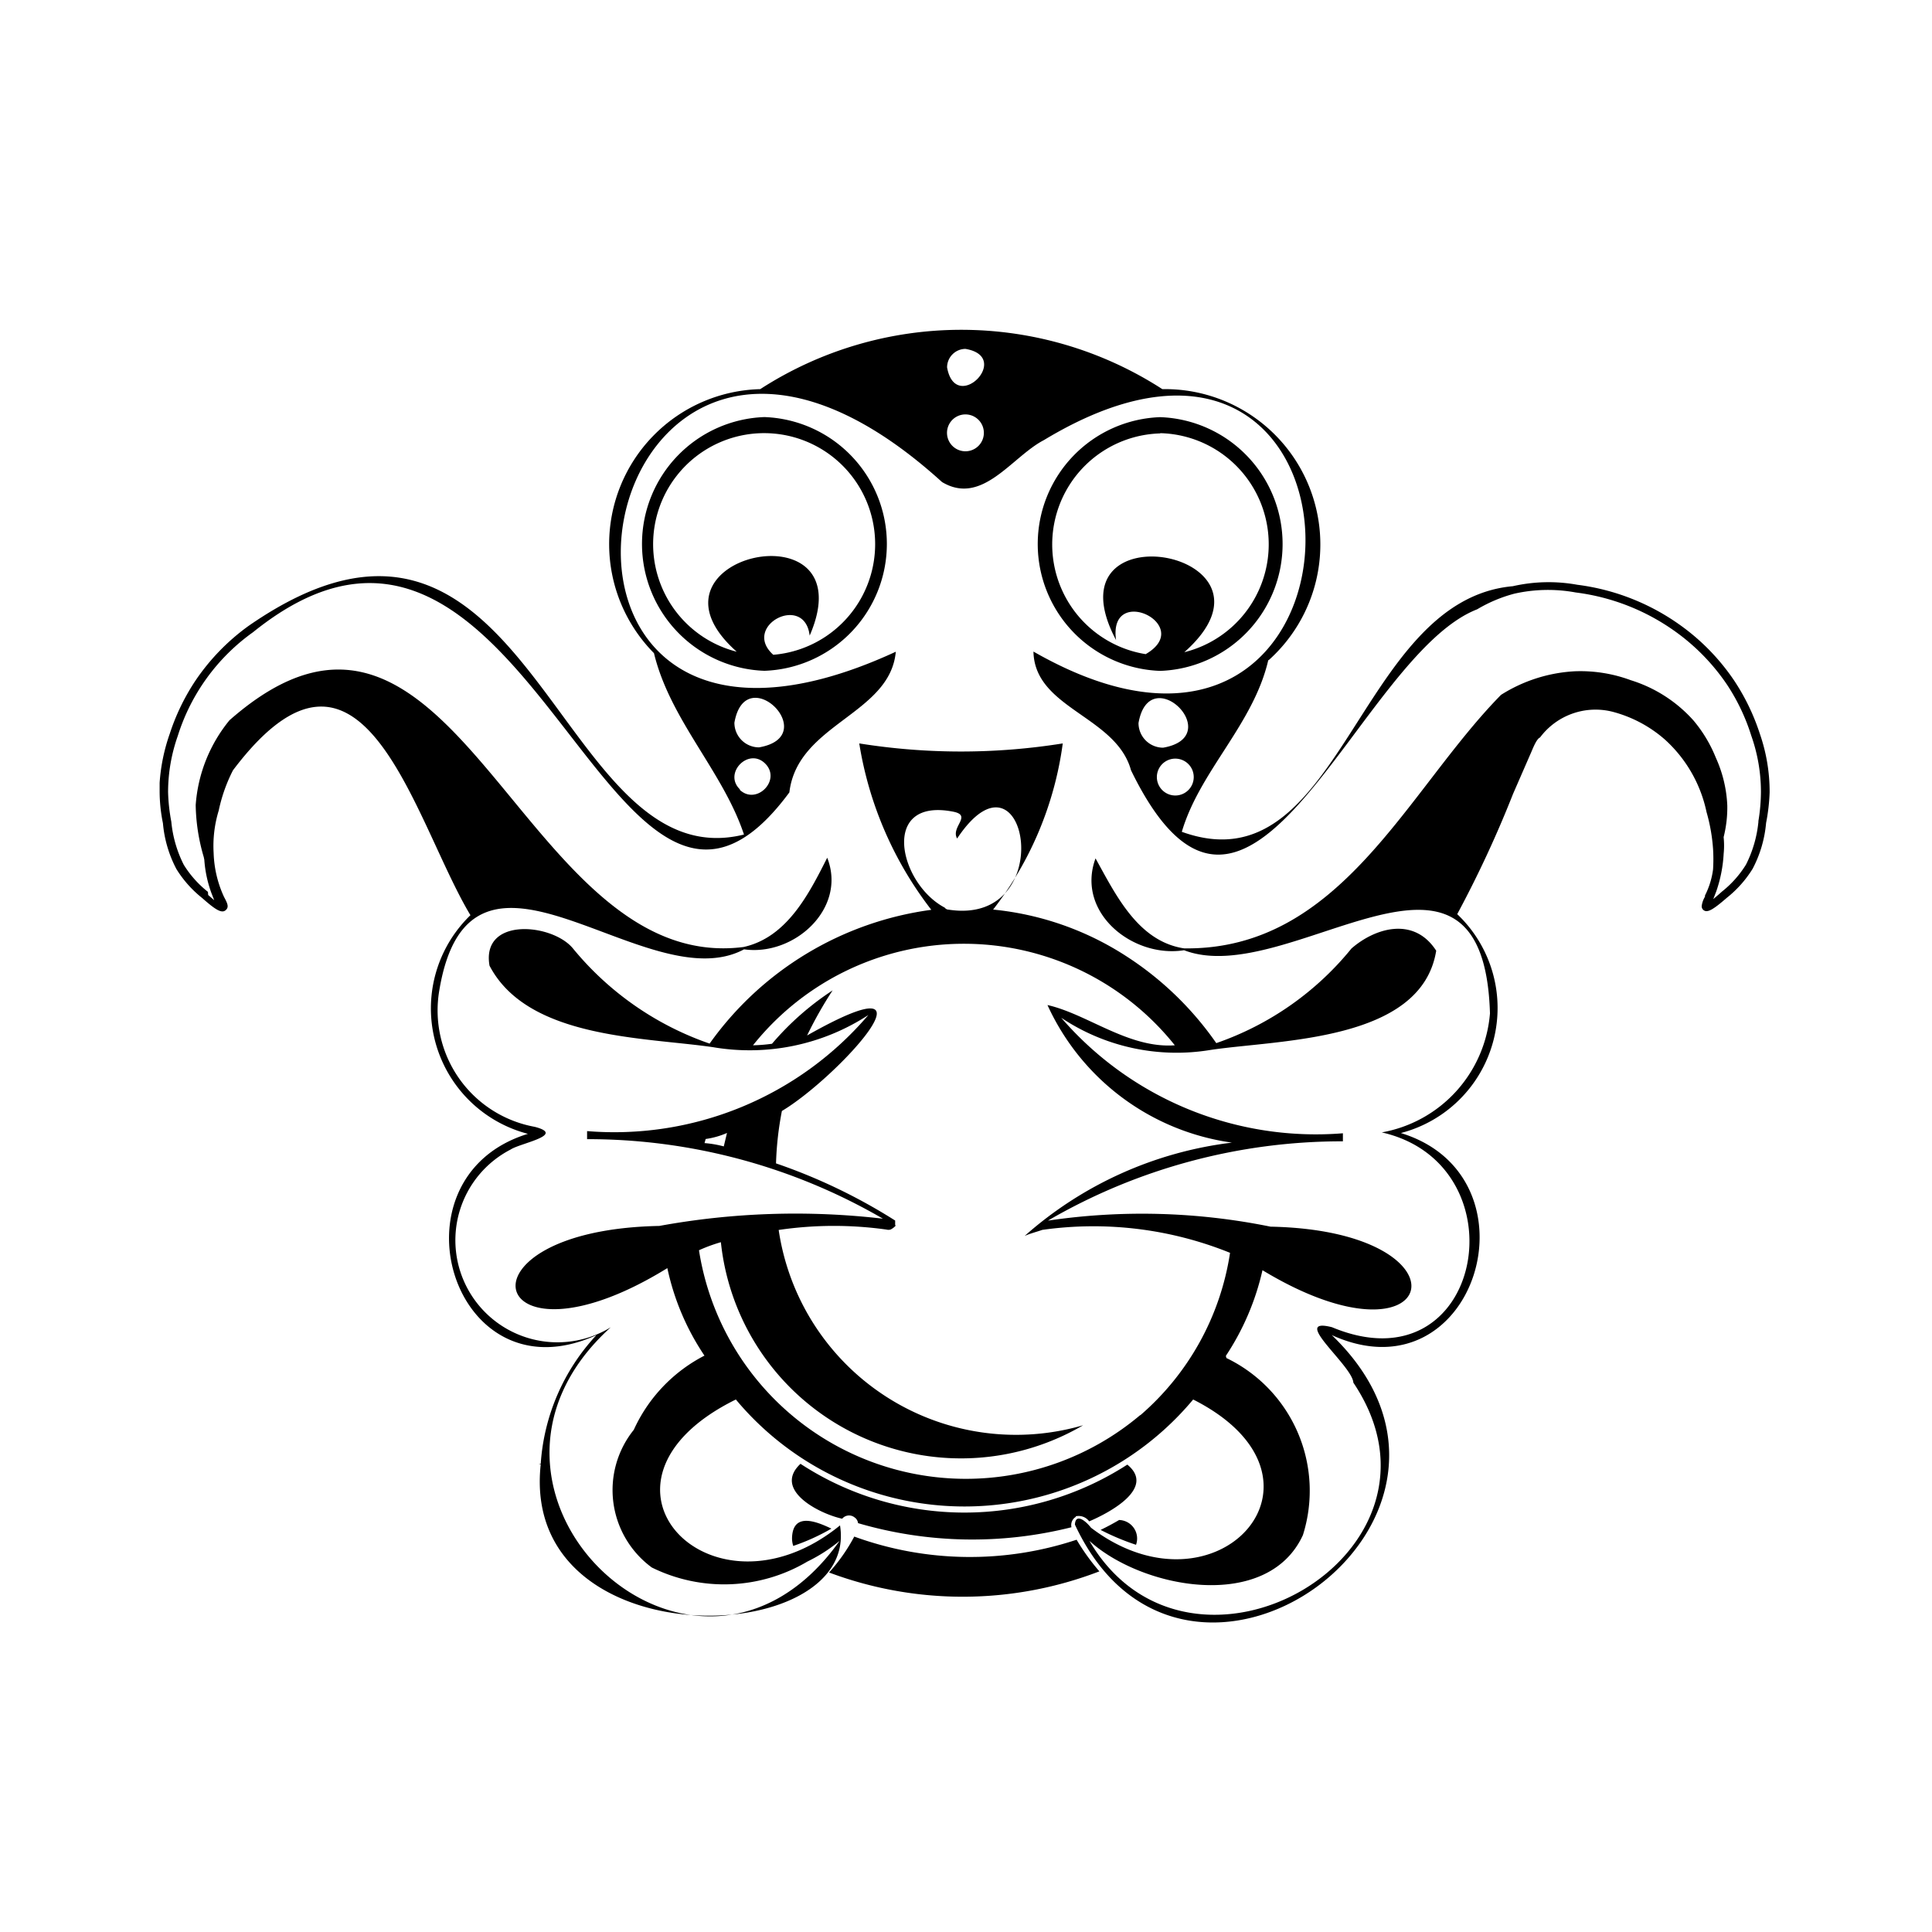 <svg xmlns="http://www.w3.org/2000/svg" width="3em" height="3em" viewBox="0 0 24 24"><path fill="currentColor" d="M14.412 8.334a1.577 1.577 0 0 0 0-3.152a1.577 1.577 0 0 0 0 3.152m0-2.953a1.381 1.381 0 0 1 .3 2.721c1.415-1.253-1.734-1.823-.848-.151c-.1-.712.99-.185.368.175a1.38 1.38 0 0 1 .181-2.742zm-4.916-.2a1.577 1.577 0 0 0 0 3.152a1.577 1.577 0 0 0 0-3.152m.11 2.953c-.4-.358.39-.772.452-.238c.716-1.649-2.25-.992-.906.2a1.379 1.379 0 1 1 .454.038m12.254.977l.023-.008za2.7 2.7 0 0 0-.317-.656a2.7 2.7 0 0 0-.662-.683a2.8 2.8 0 0 0-1.288-.508a2 2 0 0 0-.8.018c-1.948.175-2.125 3.77-4.112 3.051c.223-.757.89-1.336 1.074-2.133h.006a1.93 1.93 0 0 0-1.322-3.366a4.6 4.6 0 0 0-4.995 0a1.926 1.926 0 0 0-1.32 3.28c.2.831.857 1.468 1.118 2.253c-2.353.585-2.634-5.032-6.154-2.592a2.7 2.7 0 0 0-.662.683a2.7 2.7 0 0 0-.317.656a2.3 2.3 0 0 0-.126.61v.119a2 2 0 0 0 .041.383a1.5 1.5 0 0 0 .167.569a1.4 1.4 0 0 0 .321.361c.173.154.244.191.291.151s.02-.089-.02-.165l-.006-.013a1.4 1.4 0 0 1-.123-.53a1.5 1.5 0 0 1 .063-.53a2 2 0 0 1 .177-.5c1.617-2.144 2.24.618 2.95 1.8a1.61 1.61 0 0 0 .714 2.716c-1.768.541-.937 3.317.851 2.5a2.6 2.6 0 0 0-.692 1.6l-.025.007h.025c-.263 2.433 3.97 2.3 3.718.757c-1.6 1.3-3.365-.542-1.294-1.564a3.7 3.7 0 0 0 5.681 0c1.926.976.295 2.782-1.269 1.593c-.068-.088-.192-.184-.2-.039c1.364 2.932 5.564-.071 3.191-2.354c1.787.812 2.628-1.968.858-2.51a1.605 1.605 0 0 0 .7-2.719a14 14 0 0 0 .694-1.495l.055-.126l.18-.413c.055-.134.084-.154.1-.161a.86.86 0 0 1 .917-.315a1.6 1.6 0 0 1 .634.341a1.68 1.68 0 0 1 .517.9a2.2 2.2 0 0 1 .081.456a2 2 0 0 1 0 .259a1 1 0 0 1-.1.322v.015a.3.3 0 0 0-.04.11a.06.06 0 0 0 .02.055c.047.04.117 0 .291-.151a1.4 1.4 0 0 0 .321-.361a1.5 1.5 0 0 0 .167-.569a2.4 2.4 0 0 0 .044-.38a2.2 2.2 0 0 0-.123-.732m-7.26.771a.229.229 0 0 1 0-.458a.229.229 0 0 1 0 .458m-.457-.9c.138-.791 1.1.168.306.306a.306.306 0 0 1-.306-.308zm-2.15-4.648c.592.1-.122.821-.228.23a.23.23 0 0 1 .228-.23m0 .814a.229.229 0 0 1 0 .458a.229.229 0 0 1 0-.458m-2.8 4.659c-.212-.2.106-.527.312-.322s-.109.524-.317.325zm-.07-.829c.138-.791 1.1.168.306.306a.306.306 0 0 1-.306-.306m5.042 8.6a3.356 3.356 0 0 1-5.482-2.047a2 2 0 0 1 .272-.1a3 3 0 0 0 4.5 2.274a2.98 2.98 0 0 1-3.782-2.426a4.7 4.7 0 0 1 1.338-.005a.1.1 0 0 0 .051 0a.2.2 0 0 0 .064-.048l-.006-.01v-.054a7 7 0 0 0-1.48-.71a4 4 0 0 1 .073-.651c.692-.412 2.09-1.943.313-.938a5 5 0 0 1 .317-.56a3.5 3.5 0 0 0-.753.663a2 2 0 0 1-.236.019a3.352 3.352 0 0 1 5.24 0c-.575.042-1.085-.388-1.582-.5a2.97 2.97 0 0 0 2.291 1.709a4.74 4.74 0 0 0-2.575 1.16c.058-.028.161-.055.22-.076a4.53 4.53 0 0 1 2.332.285a3.32 3.32 0 0 1-1.116 2.019zm-2.273-7.165c.861-1.288 1.282 1.1-.109.887a.06.06 0 0 1-.047-.025c-.57-.3-.81-1.375.11-1.191c.231.048-.037.19.043.331zm9.952-.208a1.5 1.5 0 0 1-.155.536a1.3 1.3 0 0 1-.3.336l-.03.027l-.076.065l.036-.093a1.7 1.7 0 0 0 .093-.472a1 1 0 0 0 0-.2v-.007a1.5 1.5 0 0 0 .045-.392a1.6 1.6 0 0 0-.143-.594a1.7 1.7 0 0 0-.277-.461a1.73 1.73 0 0 0-.778-.5a1.8 1.8 0 0 0-.7-.111a1.9 1.9 0 0 0-.913.293c-1.172 1.192-1.987 3.175-3.937 3.149c-.572-.087-.848-.664-1.1-1.118c-.247.673.462 1.242 1.1 1.141c1.3.5 3.72-1.877 3.8.784a1.636 1.636 0 0 1-1.344 1.479c1.762.4 1.264 3.206-.619 2.42c-.528-.133.254.476.266.689c1.427 2.123-2.028 4.1-3.279 1.965c.66.6 2.213.884 2.652-.071a1.83 1.83 0 0 0-.95-2.2l-.007-.027a3.2 3.2 0 0 0 .455-1.064c2.208 1.335 2.675-.489.1-.541a8 8 0 0 0-2.765-.075a7.26 7.26 0 0 1 3.664-.985v-.1a4.18 4.18 0 0 1-3.499-1.435a2.58 2.58 0 0 0 1.853.4c.852-.129 2.622-.1 2.805-1.233c-.276-.428-.758-.285-1.053-.027a3.73 3.73 0 0 1-1.679 1.175a4 4 0 0 0-1.126-1.085a3.7 3.7 0 0 0-1.646-.574a4.3 4.3 0 0 0 .865-2.064a8 8 0 0 1-2.528 0a4.55 4.55 0 0 0 .895 2.067a4.04 4.04 0 0 0-2.754 1.662a3.8 3.8 0 0 1-1.7-1.185c-.259-.31-1.14-.39-1.034.217c.476.911 1.924.887 2.78 1.013a2.7 2.7 0 0 0 1.926-.4a4.15 4.15 0 0 1-3.494 1.442v.1a7.3 7.3 0 0 1 3.675.988a9.4 9.4 0 0 0-2.778.09c-2.638.051-2.138 1.905.1.524a3.1 3.1 0 0 0 .461 1.087a1.94 1.94 0 0 0-.878.922a1.193 1.193 0 0 0 .224 1.71a2.03 2.03 0 0 0 1.933-.074a2 2 0 0 0 .4-.257c-1.788 2.52-5.1-.613-2.843-2.653a1.268 1.268 0 1 1-1.244-2.208c.117-.079.693-.18.3-.282a1.47 1.47 0 0 1-1.186-1.694c.388-2.333 2.573.139 3.786-.511c.624.088 1.28-.509 1.033-1.138c-.227.45-.5.99-1.039 1.109c-2.78.357-3.57-5.293-6.386-2.817a1.87 1.87 0 0 0-.42 1.054a2.4 2.4 0 0 0 .1.645l.007.034a1.5 1.5 0 0 0 .087.41l.036.093l-.075-.065l-.003-.039a1.3 1.3 0 0 1-.3-.336a1.5 1.5 0 0 1-.155-.536a2.3 2.3 0 0 1-.04-.364a2.1 2.1 0 0 1 .12-.7a2.5 2.5 0 0 1 .936-1.29c3.446-2.779 4.431 5.015 6.662 1.99c.1-.853 1.251-.966 1.322-1.747c-5.322 2.459-3.876-6.146.574-2.108c.5.3.865-.313 1.266-.521c4.374-2.643 4.333 5.183-.13 2.627c.014.71 1.027.8 1.212 1.475c1.475 3.03 2.805-1.419 4.3-2a1.8 1.8 0 0 1 .461-.194a1.9 1.9 0 0 1 .764-.015a2.7 2.7 0 0 1 1.243.49a2.6 2.6 0 0 1 .637.657a2.5 2.5 0 0 1 .3.632a2.1 2.1 0 0 1 .12.7a2.3 2.3 0 0 1-.032.364zM9.031 14.074l-.04.167a1.3 1.3 0 0 0-.239-.041l.014-.051a1 1 0 0 0 .265-.075m1.585 4.776a.1.1 0 0 1 .043.071a5.05 5.05 0 0 0 2.651.051a.12.12 0 0 1 .054-.129v-.007a.16.16 0 0 1 .166.063c.236-.1.835-.41.474-.705a3.73 3.73 0 0 1-4.06-.01c-.347.324.233.621.518.682a.11.11 0 0 1 .154-.016m3.286.032a3 3 0 0 1-.23.123a3 3 0 0 0 .44.185a.23.23 0 0 0-.21-.308m-4.063.222a.3.3 0 0 0 .015.1a2.6 2.6 0 0 0 .474-.215c-.179-.085-.479-.211-.489.115m3.535.023a4.2 4.2 0 0 1-2.762-.039a2.2 2.2 0 0 1-.313.446a4.73 4.73 0 0 0 3.358-.014a2.7 2.7 0 0 1-.283-.393" class="cls-1"/></svg>